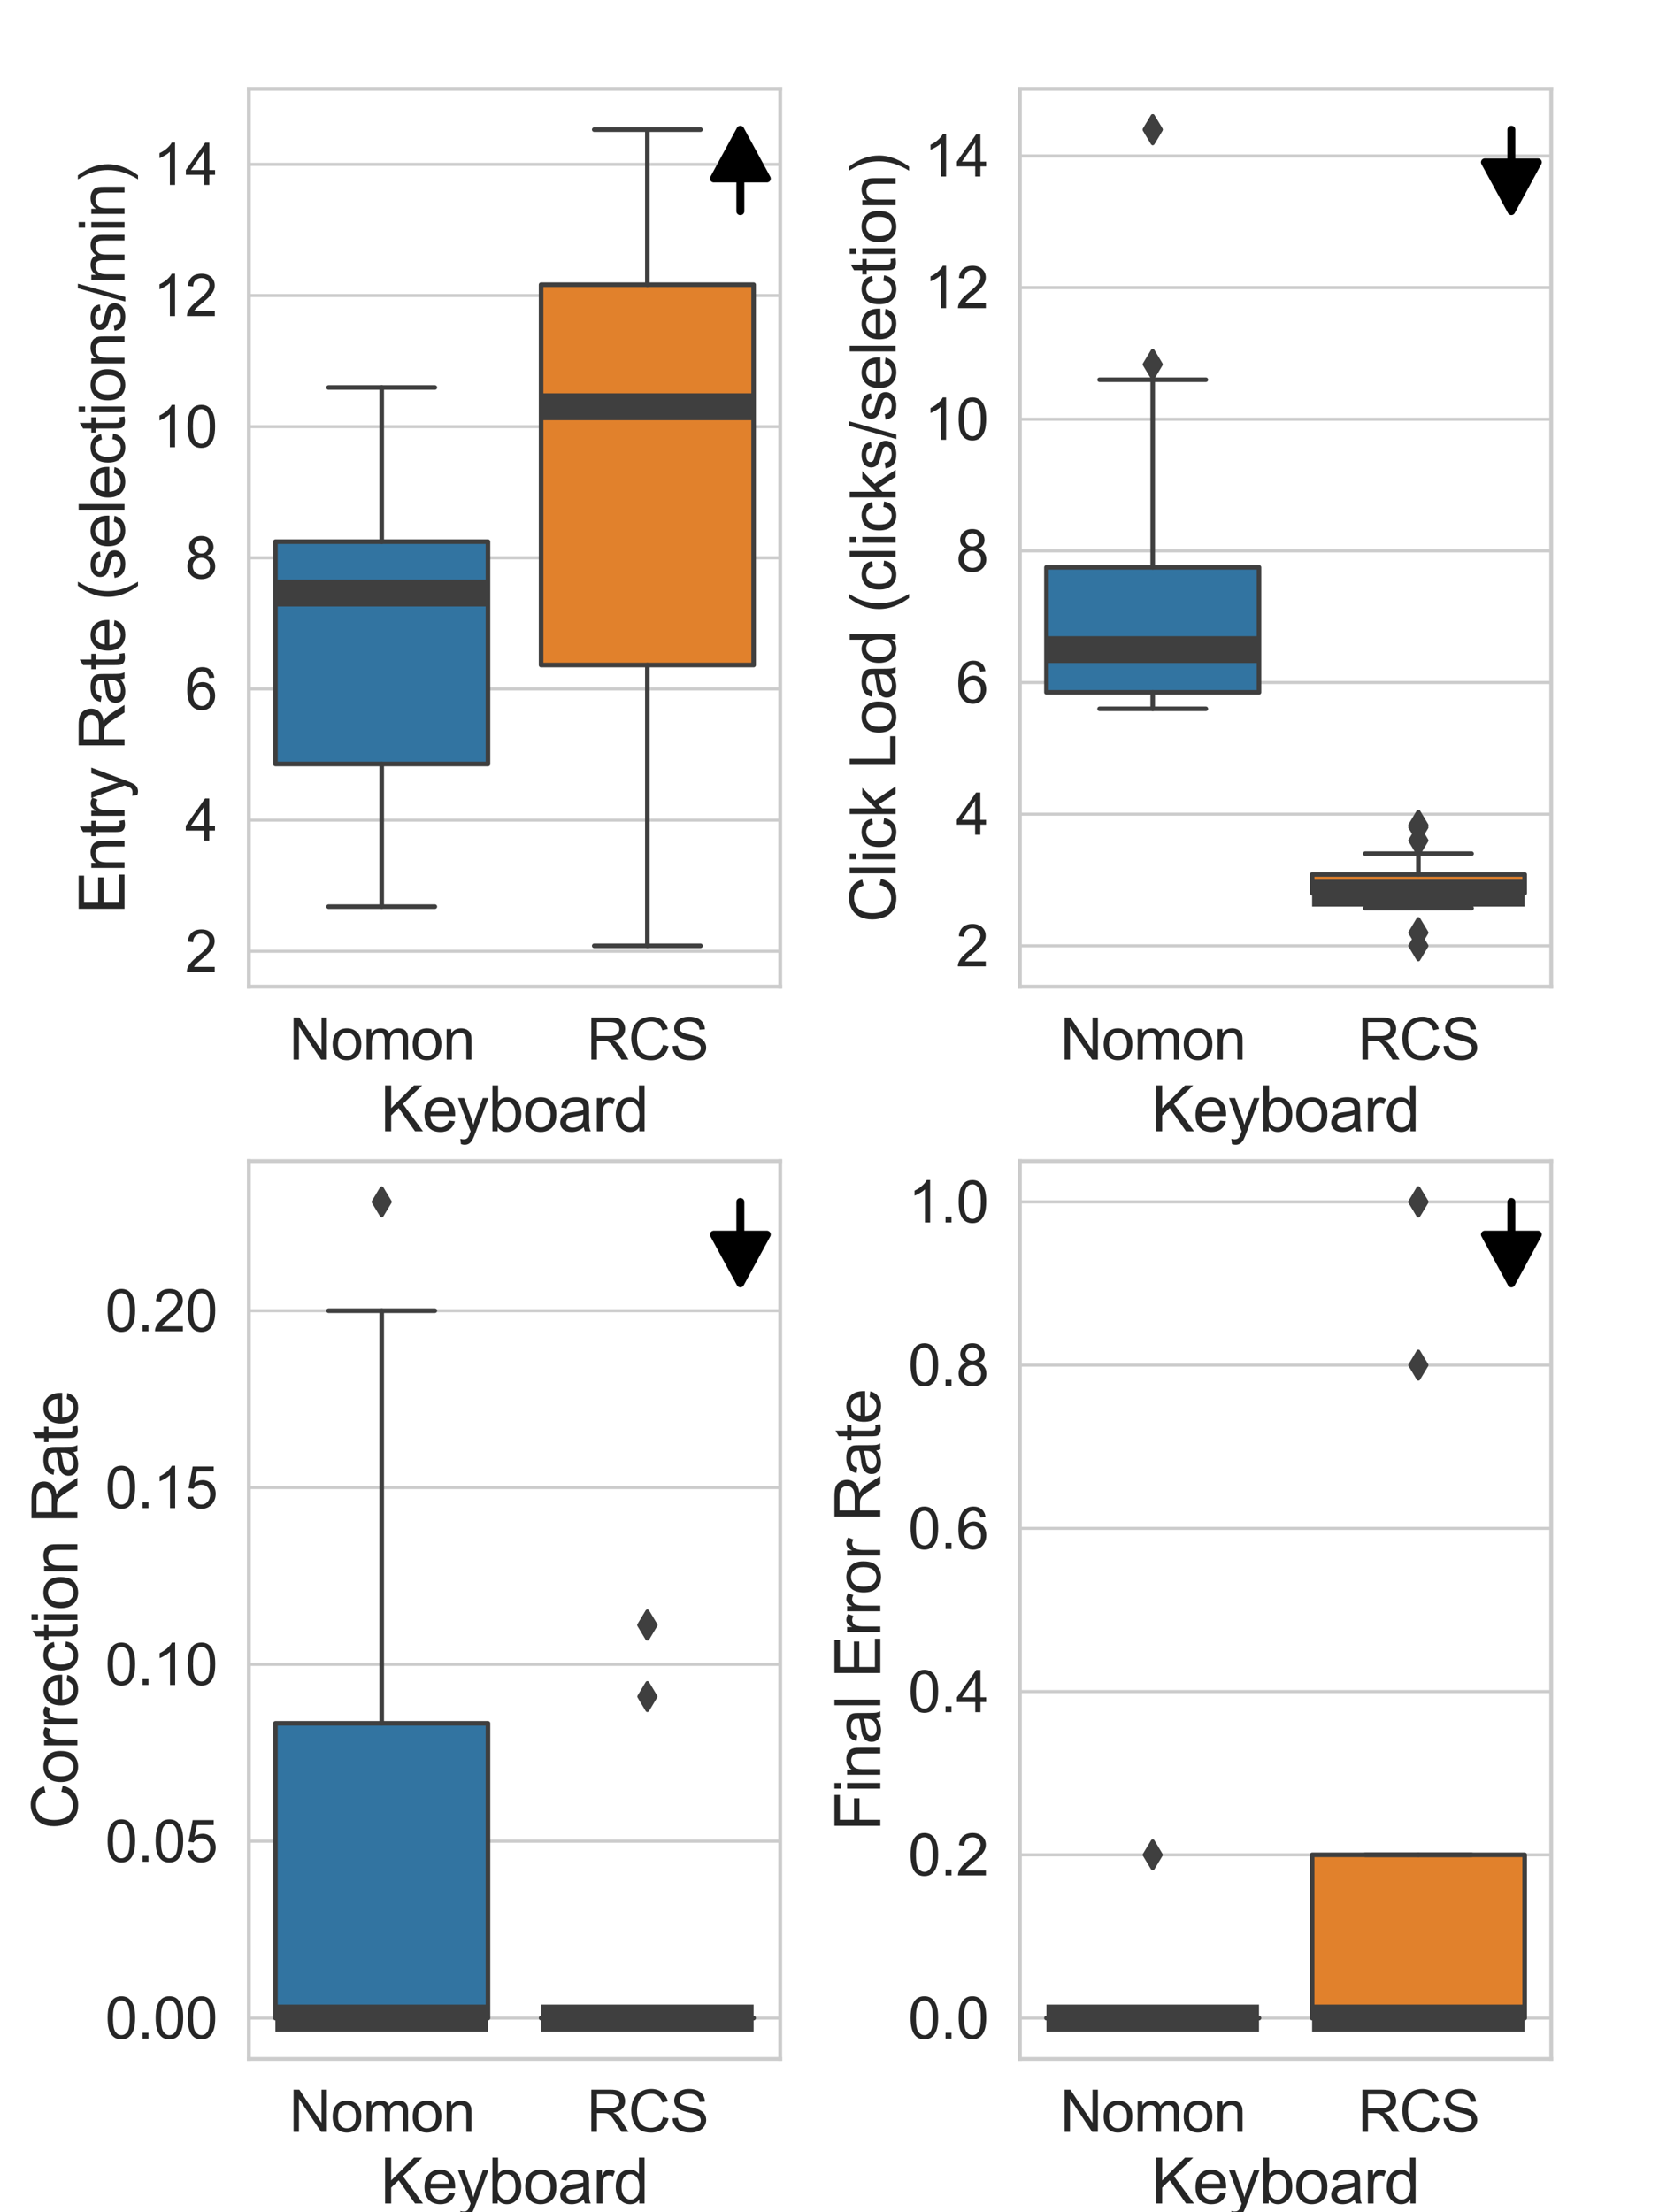 <?xml version="1.0" encoding="utf-8" standalone="no"?>
<!DOCTYPE svg PUBLIC "-//W3C//DTD SVG 1.1//EN"
  "http://www.w3.org/Graphics/SVG/1.1/DTD/svg11.dtd">
<svg xmlns:xlink="http://www.w3.org/1999/xlink" width="432pt" height="576pt" viewBox="0 0 432 576" xmlns="http://www.w3.org/2000/svg" version="1.1">
 <defs>
  <style type="text/css">*{stroke-linejoin: round; stroke-linecap: butt}</style>
 </defs>
 <g id="figure_1">
  <g id="patch_1">
   <path d="M 0 576 
L 432 576 
L 432 0 
L 0 0 
z
" style="fill: #ffffff"/>
  </g>
  <g id="axes_1">
   <g id="patch_2">
    <path d="M 64.8 256.887 
L 203.162 256.887 
L 203.162 23.126 
L 64.8 23.126 
z
" style="fill: #ffffff"/>
   </g>
   <g id="matplotlib.axis_1">
    <g id="xtick_1">
     <g id="text_1">
      <!-- Nomon -->
      <g style="fill: #262626" transform="translate(75.279 275.895)scale(0.15 -0.15)">
       <defs>
        <path id="ArialMT-4e" d="M 488 0 
L 488 4581 
L 1109 4581 
L 3516 984 
L 3516 4581 
L 4097 4581 
L 4097 0 
L 3475 0 
L 1069 3600 
L 1069 0 
L 488 0 
z
" transform="scale(0.016)"/>
        <path id="ArialMT-6f" d="M 213 1659 
Q 213 2581 725 3025 
Q 1153 3394 1769 3394 
Q 2453 3394 2887 2945 
Q 3322 2497 3322 1706 
Q 3322 1066 3130 698 
Q 2938 331 2570 128 
Q 2203 -75 1769 -75 
Q 1072 -75 642 372 
Q 213 819 213 1659 
z
M 791 1659 
Q 791 1022 1069 705 
Q 1347 388 1769 388 
Q 2188 388 2466 706 
Q 2744 1025 2744 1678 
Q 2744 2294 2464 2611 
Q 2184 2928 1769 2928 
Q 1347 2928 1069 2612 
Q 791 2297 791 1659 
z
" transform="scale(0.016)"/>
        <path id="ArialMT-6d" d="M 422 0 
L 422 3319 
L 925 3319 
L 925 2853 
Q 1081 3097 1340 3245 
Q 1600 3394 1931 3394 
Q 2300 3394 2536 3241 
Q 2772 3088 2869 2813 
Q 3263 3394 3894 3394 
Q 4388 3394 4653 3120 
Q 4919 2847 4919 2278 
L 4919 0 
L 4359 0 
L 4359 2091 
Q 4359 2428 4304 2576 
Q 4250 2725 4106 2815 
Q 3963 2906 3769 2906 
Q 3419 2906 3187 2673 
Q 2956 2441 2956 1928 
L 2956 0 
L 2394 0 
L 2394 2156 
Q 2394 2531 2256 2718 
Q 2119 2906 1806 2906 
Q 1569 2906 1367 2781 
Q 1166 2656 1075 2415 
Q 984 2175 984 1722 
L 984 0 
L 422 0 
z
" transform="scale(0.016)"/>
        <path id="ArialMT-6e" d="M 422 0 
L 422 3319 
L 928 3319 
L 928 2847 
Q 1294 3394 1984 3394 
Q 2284 3394 2536 3286 
Q 2788 3178 2913 3003 
Q 3038 2828 3088 2588 
Q 3119 2431 3119 2041 
L 3119 0 
L 2556 0 
L 2556 2019 
Q 2556 2363 2490 2533 
Q 2425 2703 2258 2804 
Q 2091 2906 1866 2906 
Q 1506 2906 1245 2678 
Q 984 2450 984 1813 
L 984 0 
L 422 0 
z
" transform="scale(0.016)"/>
       </defs>
       <use xlink:href="#ArialMT-4e"/>
       <use xlink:href="#ArialMT-6f" x="72.217"/>
       <use xlink:href="#ArialMT-6d" x="127.832"/>
       <use xlink:href="#ArialMT-6f" x="211.133"/>
       <use xlink:href="#ArialMT-6e" x="266.748"/>
      </g>
     </g>
    </g>
    <g id="xtick_2">
     <g id="text_2">
      <!-- RCS -->
      <g style="fill: #262626" transform="translate(152.779 275.895)scale(0.15 -0.15)">
       <defs>
        <path id="ArialMT-52" d="M 503 0 
L 503 4581 
L 2534 4581 
Q 3147 4581 3465 4457 
Q 3784 4334 3975 4021 
Q 4166 3709 4166 3331 
Q 4166 2844 3850 2509 
Q 3534 2175 2875 2084 
Q 3116 1969 3241 1856 
Q 3506 1613 3744 1247 
L 4541 0 
L 3778 0 
L 3172 953 
Q 2906 1366 2734 1584 
Q 2563 1803 2427 1890 
Q 2291 1978 2150 2013 
Q 2047 2034 1813 2034 
L 1109 2034 
L 1109 0 
L 503 0 
z
M 1109 2559 
L 2413 2559 
Q 2828 2559 3062 2645 
Q 3297 2731 3419 2920 
Q 3541 3109 3541 3331 
Q 3541 3656 3305 3865 
Q 3069 4075 2559 4075 
L 1109 4075 
L 1109 2559 
z
" transform="scale(0.016)"/>
        <path id="ArialMT-43" d="M 3763 1606 
L 4369 1453 
Q 4178 706 3683 314 
Q 3188 -78 2472 -78 
Q 1731 -78 1267 223 
Q 803 525 561 1097 
Q 319 1669 319 2325 
Q 319 3041 592 3573 
Q 866 4106 1370 4382 
Q 1875 4659 2481 4659 
Q 3169 4659 3637 4309 
Q 4106 3959 4291 3325 
L 3694 3184 
Q 3534 3684 3231 3912 
Q 2928 4141 2469 4141 
Q 1941 4141 1586 3887 
Q 1231 3634 1087 3207 
Q 944 2781 944 2328 
Q 944 1744 1114 1308 
Q 1284 872 1643 656 
Q 2003 441 2422 441 
Q 2931 441 3284 734 
Q 3638 1028 3763 1606 
z
" transform="scale(0.016)"/>
        <path id="ArialMT-53" d="M 288 1472 
L 859 1522 
Q 900 1178 1048 958 
Q 1197 738 1509 602 
Q 1822 466 2213 466 
Q 2559 466 2825 569 
Q 3091 672 3220 851 
Q 3350 1031 3350 1244 
Q 3350 1459 3225 1620 
Q 3100 1781 2813 1891 
Q 2628 1963 1997 2114 
Q 1366 2266 1113 2400 
Q 784 2572 623 2826 
Q 463 3081 463 3397 
Q 463 3744 659 4045 
Q 856 4347 1234 4503 
Q 1613 4659 2075 4659 
Q 2584 4659 2973 4495 
Q 3363 4331 3572 4012 
Q 3781 3694 3797 3291 
L 3216 3247 
Q 3169 3681 2898 3903 
Q 2628 4125 2100 4125 
Q 1550 4125 1298 3923 
Q 1047 3722 1047 3438 
Q 1047 3191 1225 3031 
Q 1400 2872 2139 2705 
Q 2878 2538 3153 2413 
Q 3553 2228 3743 1945 
Q 3934 1663 3934 1294 
Q 3934 928 3725 604 
Q 3516 281 3123 101 
Q 2731 -78 2241 -78 
Q 1619 -78 1198 103 
Q 778 284 539 648 
Q 300 1013 288 1472 
z
" transform="scale(0.016)"/>
       </defs>
       <use xlink:href="#ArialMT-52"/>
       <use xlink:href="#ArialMT-43" x="72.217"/>
       <use xlink:href="#ArialMT-53" x="144.434"/>
      </g>
     </g>
    </g>
    <g id="text_3">
     <!-- Keyboard -->
     <g style="fill: #262626" transform="translate(99.053 294.55)scale(0.163 -0.163)">
      <defs>
       <path id="ArialMT-4b" d="M 469 0 
L 469 4581 
L 1075 4581 
L 1075 2309 
L 3350 4581 
L 4172 4581 
L 2250 2725 
L 4256 0 
L 3456 0 
L 1825 2319 
L 1075 1588 
L 1075 0 
L 469 0 
z
" transform="scale(0.016)"/>
       <path id="ArialMT-65" d="M 2694 1069 
L 3275 997 
Q 3138 488 2766 206 
Q 2394 -75 1816 -75 
Q 1088 -75 661 373 
Q 234 822 234 1631 
Q 234 2469 665 2931 
Q 1097 3394 1784 3394 
Q 2450 3394 2872 2941 
Q 3294 2488 3294 1666 
Q 3294 1616 3291 1516 
L 816 1516 
Q 847 969 1125 678 
Q 1403 388 1819 388 
Q 2128 388 2347 550 
Q 2566 713 2694 1069 
z
M 847 1978 
L 2700 1978 
Q 2663 2397 2488 2606 
Q 2219 2931 1791 2931 
Q 1403 2931 1139 2672 
Q 875 2413 847 1978 
z
" transform="scale(0.016)"/>
       <path id="ArialMT-79" d="M 397 -1278 
L 334 -750 
Q 519 -800 656 -800 
Q 844 -800 956 -737 
Q 1069 -675 1141 -563 
Q 1194 -478 1313 -144 
Q 1328 -97 1363 -6 
L 103 3319 
L 709 3319 
L 1400 1397 
Q 1534 1031 1641 628 
Q 1738 1016 1872 1384 
L 2581 3319 
L 3144 3319 
L 1881 -56 
Q 1678 -603 1566 -809 
Q 1416 -1088 1222 -1217 
Q 1028 -1347 759 -1347 
Q 597 -1347 397 -1278 
z
" transform="scale(0.016)"/>
       <path id="ArialMT-62" d="M 941 0 
L 419 0 
L 419 4581 
L 981 4581 
L 981 2947 
Q 1338 3394 1891 3394 
Q 2197 3394 2470 3270 
Q 2744 3147 2920 2923 
Q 3097 2700 3197 2384 
Q 3297 2069 3297 1709 
Q 3297 856 2875 390 
Q 2453 -75 1863 -75 
Q 1275 -75 941 416 
L 941 0 
z
M 934 1684 
Q 934 1088 1097 822 
Q 1363 388 1816 388 
Q 2184 388 2453 708 
Q 2722 1028 2722 1663 
Q 2722 2313 2464 2622 
Q 2206 2931 1841 2931 
Q 1472 2931 1203 2611 
Q 934 2291 934 1684 
z
" transform="scale(0.016)"/>
       <path id="ArialMT-61" d="M 2588 409 
Q 2275 144 1986 34 
Q 1697 -75 1366 -75 
Q 819 -75 525 192 
Q 231 459 231 875 
Q 231 1119 342 1320 
Q 453 1522 633 1644 
Q 813 1766 1038 1828 
Q 1203 1872 1538 1913 
Q 2219 1994 2541 2106 
Q 2544 2222 2544 2253 
Q 2544 2597 2384 2738 
Q 2169 2928 1744 2928 
Q 1347 2928 1158 2789 
Q 969 2650 878 2297 
L 328 2372 
Q 403 2725 575 2942 
Q 747 3159 1072 3276 
Q 1397 3394 1825 3394 
Q 2250 3394 2515 3294 
Q 2781 3194 2906 3042 
Q 3031 2891 3081 2659 
Q 3109 2516 3109 2141 
L 3109 1391 
Q 3109 606 3145 398 
Q 3181 191 3288 0 
L 2700 0 
Q 2613 175 2588 409 
z
M 2541 1666 
Q 2234 1541 1622 1453 
Q 1275 1403 1131 1340 
Q 988 1278 909 1158 
Q 831 1038 831 891 
Q 831 666 1001 516 
Q 1172 366 1500 366 
Q 1825 366 2078 508 
Q 2331 650 2450 897 
Q 2541 1088 2541 1459 
L 2541 1666 
z
" transform="scale(0.016)"/>
       <path id="ArialMT-72" d="M 416 0 
L 416 3319 
L 922 3319 
L 922 2816 
Q 1116 3169 1280 3281 
Q 1444 3394 1641 3394 
Q 1925 3394 2219 3213 
L 2025 2691 
Q 1819 2813 1613 2813 
Q 1428 2813 1281 2702 
Q 1134 2591 1072 2394 
Q 978 2094 978 1738 
L 978 0 
L 416 0 
z
" transform="scale(0.016)"/>
       <path id="ArialMT-64" d="M 2575 0 
L 2575 419 
Q 2259 -75 1647 -75 
Q 1250 -75 917 144 
Q 584 363 401 755 
Q 219 1147 219 1656 
Q 219 2153 384 2558 
Q 550 2963 881 3178 
Q 1213 3394 1622 3394 
Q 1922 3394 2156 3267 
Q 2391 3141 2538 2938 
L 2538 4581 
L 3097 4581 
L 3097 0 
L 2575 0 
z
M 797 1656 
Q 797 1019 1065 703 
Q 1334 388 1700 388 
Q 2069 388 2326 689 
Q 2584 991 2584 1609 
Q 2584 2291 2321 2609 
Q 2059 2928 1675 2928 
Q 1300 2928 1048 2622 
Q 797 2316 797 1656 
z
" transform="scale(0.016)"/>
      </defs>
      <use xlink:href="#ArialMT-4b"/>
      <use xlink:href="#ArialMT-65" x="66.699"/>
      <use xlink:href="#ArialMT-79" x="122.314"/>
      <use xlink:href="#ArialMT-62" x="172.314"/>
      <use xlink:href="#ArialMT-6f" x="227.93"/>
      <use xlink:href="#ArialMT-61" x="283.545"/>
      <use xlink:href="#ArialMT-72" x="339.16"/>
      <use xlink:href="#ArialMT-64" x="372.461"/>
     </g>
    </g>
   </g>
   <g id="matplotlib.axis_2">
    <g id="ytick_1">
     <g id="line2d_1">
      <path d="M 64.8 247.686 
L 203.162 247.686 
" clip-path="url(#p9d309190f8)" style="fill: none; stroke: #cccccc; stroke-width: 0.8; stroke-linecap: round"/>
     </g>
     <g id="text_4">
      <!-- 2 -->
      <g style="fill: #262626" transform="translate(48.181 253.04)scale(0.15 -0.15)">
       <defs>
        <path id="ArialMT-32" d="M 3222 541 
L 3222 0 
L 194 0 
Q 188 203 259 391 
Q 375 700 629 1000 
Q 884 1300 1366 1694 
Q 2113 2306 2375 2664 
Q 2638 3022 2638 3341 
Q 2638 3675 2398 3904 
Q 2159 4134 1775 4134 
Q 1369 4134 1125 3890 
Q 881 3647 878 3216 
L 300 3275 
Q 359 3922 746 4261 
Q 1134 4600 1788 4600 
Q 2447 4600 2831 4234 
Q 3216 3869 3216 3328 
Q 3216 3053 3103 2787 
Q 2991 2522 2730 2228 
Q 2469 1934 1863 1422 
Q 1356 997 1212 845 
Q 1069 694 975 541 
L 3222 541 
z
" transform="scale(0.016)"/>
       </defs>
       <use xlink:href="#ArialMT-32"/>
      </g>
     </g>
    </g>
    <g id="ytick_2">
     <g id="line2d_2">
      <path d="M 64.8 213.538 
L 203.162 213.538 
" clip-path="url(#p9d309190f8)" style="fill: none; stroke: #cccccc; stroke-width: 0.8; stroke-linecap: round"/>
     </g>
     <g id="text_5">
      <!-- 4 -->
      <g style="fill: #262626" transform="translate(48.181 218.892)scale(0.15 -0.15)">
       <defs>
        <path id="ArialMT-34" d="M 2069 0 
L 2069 1097 
L 81 1097 
L 81 1613 
L 2172 4581 
L 2631 4581 
L 2631 1613 
L 3250 1613 
L 3250 1097 
L 2631 1097 
L 2631 0 
L 2069 0 
z
M 2069 1613 
L 2069 3678 
L 634 1613 
L 2069 1613 
z
" transform="scale(0.016)"/>
       </defs>
       <use xlink:href="#ArialMT-34"/>
      </g>
     </g>
    </g>
    <g id="ytick_3">
     <g id="line2d_3">
      <path d="M 64.8 179.391 
L 203.162 179.391 
" clip-path="url(#p9d309190f8)" style="fill: none; stroke: #cccccc; stroke-width: 0.8; stroke-linecap: round"/>
     </g>
     <g id="text_6">
      <!-- 6 -->
      <g style="fill: #262626" transform="translate(48.181 184.745)scale(0.15 -0.15)">
       <defs>
        <path id="ArialMT-36" d="M 3184 3459 
L 2625 3416 
Q 2550 3747 2413 3897 
Q 2184 4138 1850 4138 
Q 1581 4138 1378 3988 
Q 1113 3794 959 3422 
Q 806 3050 800 2363 
Q 1003 2672 1297 2822 
Q 1591 2972 1913 2972 
Q 2475 2972 2870 2558 
Q 3266 2144 3266 1488 
Q 3266 1056 3080 686 
Q 2894 316 2569 119 
Q 2244 -78 1831 -78 
Q 1128 -78 684 439 
Q 241 956 241 2144 
Q 241 3472 731 4075 
Q 1159 4600 1884 4600 
Q 2425 4600 2770 4297 
Q 3116 3994 3184 3459 
z
M 888 1484 
Q 888 1194 1011 928 
Q 1134 663 1356 523 
Q 1578 384 1822 384 
Q 2178 384 2434 671 
Q 2691 959 2691 1453 
Q 2691 1928 2437 2201 
Q 2184 2475 1800 2475 
Q 1419 2475 1153 2201 
Q 888 1928 888 1484 
z
" transform="scale(0.016)"/>
       </defs>
       <use xlink:href="#ArialMT-36"/>
      </g>
     </g>
    </g>
    <g id="ytick_4">
     <g id="line2d_4">
      <path d="M 64.8 145.243 
L 203.162 145.243 
" clip-path="url(#p9d309190f8)" style="fill: none; stroke: #cccccc; stroke-width: 0.8; stroke-linecap: round"/>
     </g>
     <g id="text_7">
      <!-- 8 -->
      <g style="fill: #262626" transform="translate(48.181 150.597)scale(0.15 -0.15)">
       <defs>
        <path id="ArialMT-38" d="M 1131 2484 
Q 781 2613 612 2850 
Q 444 3088 444 3419 
Q 444 3919 803 4259 
Q 1163 4600 1759 4600 
Q 2359 4600 2725 4251 
Q 3091 3903 3091 3403 
Q 3091 3084 2923 2848 
Q 2756 2613 2416 2484 
Q 2838 2347 3058 2040 
Q 3278 1734 3278 1309 
Q 3278 722 2862 322 
Q 2447 -78 1769 -78 
Q 1091 -78 675 323 
Q 259 725 259 1325 
Q 259 1772 486 2073 
Q 713 2375 1131 2484 
z
M 1019 3438 
Q 1019 3113 1228 2906 
Q 1438 2700 1772 2700 
Q 2097 2700 2305 2904 
Q 2513 3109 2513 3406 
Q 2513 3716 2298 3927 
Q 2084 4138 1766 4138 
Q 1444 4138 1231 3931 
Q 1019 3725 1019 3438 
z
M 838 1322 
Q 838 1081 952 856 
Q 1066 631 1291 507 
Q 1516 384 1775 384 
Q 2178 384 2440 643 
Q 2703 903 2703 1303 
Q 2703 1709 2433 1975 
Q 2163 2241 1756 2241 
Q 1359 2241 1098 1978 
Q 838 1716 838 1322 
z
" transform="scale(0.016)"/>
       </defs>
       <use xlink:href="#ArialMT-38"/>
      </g>
     </g>
    </g>
    <g id="ytick_5">
     <g id="line2d_5">
      <path d="M 64.8 111.095 
L 203.162 111.095 
" clip-path="url(#p9d309190f8)" style="fill: none; stroke: #cccccc; stroke-width: 0.8; stroke-linecap: round"/>
     </g>
     <g id="text_8">
      <!-- 10 -->
      <g style="fill: #262626" transform="translate(39.862 116.449)scale(0.15 -0.15)">
       <defs>
        <path id="ArialMT-31" d="M 2384 0 
L 1822 0 
L 1822 3584 
Q 1619 3391 1289 3197 
Q 959 3003 697 2906 
L 697 3450 
Q 1169 3672 1522 3987 
Q 1875 4303 2022 4600 
L 2384 4600 
L 2384 0 
z
" transform="scale(0.016)"/>
        <path id="ArialMT-30" d="M 266 2259 
Q 266 3072 433 3567 
Q 600 4063 929 4331 
Q 1259 4600 1759 4600 
Q 2128 4600 2406 4451 
Q 2684 4303 2865 4023 
Q 3047 3744 3150 3342 
Q 3253 2941 3253 2259 
Q 3253 1453 3087 958 
Q 2922 463 2592 192 
Q 2263 -78 1759 -78 
Q 1097 -78 719 397 
Q 266 969 266 2259 
z
M 844 2259 
Q 844 1131 1108 757 
Q 1372 384 1759 384 
Q 2147 384 2411 759 
Q 2675 1134 2675 2259 
Q 2675 3391 2411 3762 
Q 2147 4134 1753 4134 
Q 1366 4134 1134 3806 
Q 844 3388 844 2259 
z
" transform="scale(0.016)"/>
       </defs>
       <use xlink:href="#ArialMT-31"/>
       <use xlink:href="#ArialMT-30" x="55.615"/>
      </g>
     </g>
    </g>
    <g id="ytick_6">
     <g id="line2d_6">
      <path d="M 64.8 76.947 
L 203.162 76.947 
" clip-path="url(#p9d309190f8)" style="fill: none; stroke: #cccccc; stroke-width: 0.8; stroke-linecap: round"/>
     </g>
     <g id="text_9">
      <!-- 12 -->
      <g style="fill: #262626" transform="translate(39.862 82.301)scale(0.15 -0.15)">
       <use xlink:href="#ArialMT-31"/>
       <use xlink:href="#ArialMT-32" x="55.615"/>
      </g>
     </g>
    </g>
    <g id="ytick_7">
     <g id="line2d_7">
      <path d="M 64.8 42.8 
L 203.162 42.8 
" clip-path="url(#p9d309190f8)" style="fill: none; stroke: #cccccc; stroke-width: 0.8; stroke-linecap: round"/>
     </g>
     <g id="text_10">
      <!-- 14 -->
      <g style="fill: #262626" transform="translate(39.862 48.154)scale(0.15 -0.15)">
       <use xlink:href="#ArialMT-31"/>
       <use xlink:href="#ArialMT-34" x="55.615"/>
      </g>
     </g>
    </g>
    <g id="text_11">
     <!-- Entry Rate (selections/min) -->
     <g style="fill: #262626" transform="translate(32.427 237.953)rotate(-90)scale(0.163 -0.163)">
      <defs>
       <path id="ArialMT-45" d="M 506 0 
L 506 4581 
L 3819 4581 
L 3819 4041 
L 1113 4041 
L 1113 2638 
L 3647 2638 
L 3647 2100 
L 1113 2100 
L 1113 541 
L 3925 541 
L 3925 0 
L 506 0 
z
" transform="scale(0.016)"/>
       <path id="ArialMT-74" d="M 1650 503 
L 1731 6 
Q 1494 -44 1306 -44 
Q 1000 -44 831 53 
Q 663 150 594 308 
Q 525 466 525 972 
L 525 2881 
L 113 2881 
L 113 3319 
L 525 3319 
L 525 4141 
L 1084 4478 
L 1084 3319 
L 1650 3319 
L 1650 2881 
L 1084 2881 
L 1084 941 
Q 1084 700 1114 631 
Q 1144 563 1211 522 
Q 1278 481 1403 481 
Q 1497 481 1650 503 
z
" transform="scale(0.016)"/>
       <path id="ArialMT-20" transform="scale(0.016)"/>
       <path id="ArialMT-28" d="M 1497 -1347 
Q 1031 -759 709 28 
Q 388 816 388 1659 
Q 388 2403 628 3084 
Q 909 3875 1497 4659 
L 1900 4659 
Q 1522 4009 1400 3731 
Q 1209 3300 1100 2831 
Q 966 2247 966 1656 
Q 966 153 1900 -1347 
L 1497 -1347 
z
" transform="scale(0.016)"/>
       <path id="ArialMT-73" d="M 197 991 
L 753 1078 
Q 800 744 1014 566 
Q 1228 388 1613 388 
Q 2000 388 2187 545 
Q 2375 703 2375 916 
Q 2375 1106 2209 1216 
Q 2094 1291 1634 1406 
Q 1016 1563 777 1677 
Q 538 1791 414 1992 
Q 291 2194 291 2438 
Q 291 2659 392 2848 
Q 494 3038 669 3163 
Q 800 3259 1026 3326 
Q 1253 3394 1513 3394 
Q 1903 3394 2198 3281 
Q 2494 3169 2634 2976 
Q 2775 2784 2828 2463 
L 2278 2388 
Q 2241 2644 2061 2787 
Q 1881 2931 1553 2931 
Q 1166 2931 1000 2803 
Q 834 2675 834 2503 
Q 834 2394 903 2306 
Q 972 2216 1119 2156 
Q 1203 2125 1616 2013 
Q 2213 1853 2448 1751 
Q 2684 1650 2818 1456 
Q 2953 1263 2953 975 
Q 2953 694 2789 445 
Q 2625 197 2315 61 
Q 2006 -75 1616 -75 
Q 969 -75 630 194 
Q 291 463 197 991 
z
" transform="scale(0.016)"/>
       <path id="ArialMT-6c" d="M 409 0 
L 409 4581 
L 972 4581 
L 972 0 
L 409 0 
z
" transform="scale(0.016)"/>
       <path id="ArialMT-63" d="M 2588 1216 
L 3141 1144 
Q 3050 572 2676 248 
Q 2303 -75 1759 -75 
Q 1078 -75 664 370 
Q 250 816 250 1647 
Q 250 2184 428 2587 
Q 606 2991 970 3192 
Q 1334 3394 1763 3394 
Q 2303 3394 2647 3120 
Q 2991 2847 3088 2344 
L 2541 2259 
Q 2463 2594 2264 2762 
Q 2066 2931 1784 2931 
Q 1359 2931 1093 2626 
Q 828 2322 828 1663 
Q 828 994 1084 691 
Q 1341 388 1753 388 
Q 2084 388 2306 591 
Q 2528 794 2588 1216 
z
" transform="scale(0.016)"/>
       <path id="ArialMT-69" d="M 425 3934 
L 425 4581 
L 988 4581 
L 988 3934 
L 425 3934 
z
M 425 0 
L 425 3319 
L 988 3319 
L 988 0 
L 425 0 
z
" transform="scale(0.016)"/>
       <path id="ArialMT-2f" d="M 0 -78 
L 1328 4659 
L 1778 4659 
L 453 -78 
L 0 -78 
z
" transform="scale(0.016)"/>
       <path id="ArialMT-29" d="M 791 -1347 
L 388 -1347 
Q 1322 153 1322 1656 
Q 1322 2244 1188 2822 
Q 1081 3291 891 3722 
Q 769 4003 388 4659 
L 791 4659 
Q 1378 3875 1659 3084 
Q 1900 2403 1900 1659 
Q 1900 816 1576 28 
Q 1253 -759 791 -1347 
z
" transform="scale(0.016)"/>
      </defs>
      <use xlink:href="#ArialMT-45"/>
      <use xlink:href="#ArialMT-6e" x="66.699"/>
      <use xlink:href="#ArialMT-74" x="122.314"/>
      <use xlink:href="#ArialMT-72" x="150.098"/>
      <use xlink:href="#ArialMT-79" x="183.398"/>
      <use xlink:href="#ArialMT-20" x="233.398"/>
      <use xlink:href="#ArialMT-52" x="261.182"/>
      <use xlink:href="#ArialMT-61" x="333.398"/>
      <use xlink:href="#ArialMT-74" x="389.014"/>
      <use xlink:href="#ArialMT-65" x="416.797"/>
      <use xlink:href="#ArialMT-20" x="472.412"/>
      <use xlink:href="#ArialMT-28" x="500.195"/>
      <use xlink:href="#ArialMT-73" x="533.496"/>
      <use xlink:href="#ArialMT-65" x="583.496"/>
      <use xlink:href="#ArialMT-6c" x="639.111"/>
      <use xlink:href="#ArialMT-65" x="661.328"/>
      <use xlink:href="#ArialMT-63" x="716.943"/>
      <use xlink:href="#ArialMT-74" x="766.943"/>
      <use xlink:href="#ArialMT-69" x="794.727"/>
      <use xlink:href="#ArialMT-6f" x="816.943"/>
      <use xlink:href="#ArialMT-6e" x="872.559"/>
      <use xlink:href="#ArialMT-73" x="928.174"/>
      <use xlink:href="#ArialMT-2f" x="978.174"/>
      <use xlink:href="#ArialMT-6d" x="1005.957"/>
      <use xlink:href="#ArialMT-69" x="1089.258"/>
      <use xlink:href="#ArialMT-6e" x="1111.475"/>
      <use xlink:href="#ArialMT-29" x="1167.09"/>
     </g>
    </g>
   </g>
   <g id="patch_3">
    <path d="M 71.718 198.922 
L 127.063 198.922 
L 127.063 141.04 
L 71.718 141.04 
L 71.718 198.922 
z
" clip-path="url(#p9d309190f8)" style="fill: #3274a1; stroke: #3f3f3f; stroke-width: 1.2; stroke-linejoin: miter"/>
   </g>
   <g id="patch_4">
    <path d="M 140.899 173.162 
L 196.244 173.162 
L 196.244 74.131 
L 140.899 74.131 
L 140.899 173.162 
z
" clip-path="url(#p9d309190f8)" style="fill: #e1812c; stroke: #3f3f3f; stroke-width: 1.2; stroke-linejoin: miter"/>
   </g>
   <g id="patch_5">
    <path d="M 192.785 33.751 
L 199.703 46.502 
L 192.82 46.502 
L 192.82 55.002 
L 192.751 55.002 
L 192.751 46.502 
L 185.867 46.502 
z
" clip-path="url(#p9d309190f8)" style="stroke: #000000; stroke-width: 2; stroke-linejoin: miter"/>
   </g>
   <g id="line2d_8">
    <path d="M 99.391 198.922 
L 99.391 236.066 
" clip-path="url(#p9d309190f8)" style="fill: none; stroke: #3f3f3f; stroke-width: 1.2; stroke-linecap: round"/>
   </g>
   <g id="line2d_9">
    <path d="M 99.391 141.04 
L 99.391 100.896 
" clip-path="url(#p9d309190f8)" style="fill: none; stroke: #3f3f3f; stroke-width: 1.2; stroke-linecap: round"/>
   </g>
   <g id="line2d_10">
    <path d="M 85.554 236.066 
L 113.227 236.066 
" clip-path="url(#p9d309190f8)" style="fill: none; stroke: #3f3f3f; stroke-width: 1.2; stroke-linecap: round"/>
   </g>
   <g id="line2d_11">
    <path d="M 85.554 100.896 
L 113.227 100.896 
" clip-path="url(#p9d309190f8)" style="fill: none; stroke: #3f3f3f; stroke-width: 1.2; stroke-linecap: round"/>
   </g>
   <g id="line2d_12"/>
   <g id="line2d_13">
    <path d="M 168.572 173.162 
L 168.572 246.262 
" clip-path="url(#p9d309190f8)" style="fill: none; stroke: #3f3f3f; stroke-width: 1.2; stroke-linecap: round"/>
   </g>
   <g id="line2d_14">
    <path d="M 168.572 74.131 
L 168.572 33.751 
" clip-path="url(#p9d309190f8)" style="fill: none; stroke: #3f3f3f; stroke-width: 1.2; stroke-linecap: round"/>
   </g>
   <g id="line2d_15">
    <path d="M 154.736 246.262 
L 182.408 246.262 
" clip-path="url(#p9d309190f8)" style="fill: none; stroke: #3f3f3f; stroke-width: 1.2; stroke-linecap: round"/>
   </g>
   <g id="line2d_16">
    <path d="M 154.736 33.751 
L 182.408 33.751 
" clip-path="url(#p9d309190f8)" style="fill: none; stroke: #3f3f3f; stroke-width: 1.2; stroke-linecap: round"/>
   </g>
   <g id="line2d_17"/>
   <g id="line2d_18">
    <path d="M 71.718 154.419 
L 127.063 154.419 
" clip-path="url(#p9d309190f8)" style="fill: none; stroke: #3f3f3f; stroke-width: 7"/>
   </g>
   <g id="line2d_19">
    <path d="M 140.899 105.904 
L 196.244 105.904 
" clip-path="url(#p9d309190f8)" style="fill: none; stroke: #3f3f3f; stroke-width: 7"/>
   </g>
   <g id="patch_6">
    <path d="M 64.8 256.887 
L 64.8 23.126 
" style="fill: none; stroke: #cccccc; stroke-linejoin: miter; stroke-linecap: square"/>
   </g>
   <g id="patch_7">
    <path d="M 203.162 256.887 
L 203.162 23.126 
" style="fill: none; stroke: #cccccc; stroke-linejoin: miter; stroke-linecap: square"/>
   </g>
   <g id="patch_8">
    <path d="M 64.8 256.887 
L 203.162 256.887 
" style="fill: none; stroke: #cccccc; stroke-linejoin: miter; stroke-linecap: square"/>
   </g>
   <g id="patch_9">
    <path d="M 64.8 23.126 
L 203.162 23.126 
" style="fill: none; stroke: #cccccc; stroke-linejoin: miter; stroke-linecap: square"/>
   </g>
  </g>
  <g id="axes_2">
   <g id="patch_10">
    <path d="M 265.574 256.887 
L 403.937 256.887 
L 403.937 23.126 
L 265.574 23.126 
z
" style="fill: #ffffff"/>
   </g>
   <g id="matplotlib.axis_3">
    <g id="xtick_3">
     <g id="text_12">
      <!-- Nomon -->
      <g style="fill: #262626" transform="translate(276.054 275.895)scale(0.15 -0.15)">
       <use xlink:href="#ArialMT-4e"/>
       <use xlink:href="#ArialMT-6f" x="72.217"/>
       <use xlink:href="#ArialMT-6d" x="127.832"/>
       <use xlink:href="#ArialMT-6f" x="211.133"/>
       <use xlink:href="#ArialMT-6e" x="266.748"/>
      </g>
     </g>
    </g>
    <g id="xtick_4">
     <g id="text_13">
      <!-- RCS -->
      <g style="fill: #262626" transform="translate(353.553 275.895)scale(0.15 -0.15)">
       <use xlink:href="#ArialMT-52"/>
       <use xlink:href="#ArialMT-43" x="72.217"/>
       <use xlink:href="#ArialMT-53" x="144.434"/>
      </g>
     </g>
    </g>
    <g id="text_14">
     <!-- Keyboard -->
     <g style="fill: #262626" transform="translate(299.827 294.55)scale(0.163 -0.163)">
      <use xlink:href="#ArialMT-4b"/>
      <use xlink:href="#ArialMT-65" x="66.699"/>
      <use xlink:href="#ArialMT-79" x="122.314"/>
      <use xlink:href="#ArialMT-62" x="172.314"/>
      <use xlink:href="#ArialMT-6f" x="227.93"/>
      <use xlink:href="#ArialMT-61" x="283.545"/>
      <use xlink:href="#ArialMT-72" x="339.16"/>
      <use xlink:href="#ArialMT-64" x="372.461"/>
     </g>
    </g>
   </g>
   <g id="matplotlib.axis_4">
    <g id="ytick_8">
     <g id="line2d_20">
      <path d="M 265.574 246.262 
L 403.937 246.262 
" clip-path="url(#pd587bbdf9d)" style="fill: none; stroke: #cccccc; stroke-width: 0.8; stroke-linecap: round"/>
     </g>
     <g id="text_15">
      <!-- 2 -->
      <g style="fill: #262626" transform="translate(248.955 251.616)scale(0.15 -0.15)">
       <use xlink:href="#ArialMT-32"/>
      </g>
     </g>
    </g>
    <g id="ytick_9">
     <g id="line2d_21">
      <path d="M 265.574 211.986 
L 403.937 211.986 
" clip-path="url(#pd587bbdf9d)" style="fill: none; stroke: #cccccc; stroke-width: 0.8; stroke-linecap: round"/>
     </g>
     <g id="text_16">
      <!-- 4 -->
      <g style="fill: #262626" transform="translate(248.955 217.34)scale(0.15 -0.15)">
       <use xlink:href="#ArialMT-34"/>
      </g>
     </g>
    </g>
    <g id="ytick_10">
     <g id="line2d_22">
      <path d="M 265.574 177.71 
L 403.937 177.71 
" clip-path="url(#pd587bbdf9d)" style="fill: none; stroke: #cccccc; stroke-width: 0.8; stroke-linecap: round"/>
     </g>
     <g id="text_17">
      <!-- 6 -->
      <g style="fill: #262626" transform="translate(248.955 183.064)scale(0.15 -0.15)">
       <use xlink:href="#ArialMT-36"/>
      </g>
     </g>
    </g>
    <g id="ytick_11">
     <g id="line2d_23">
      <path d="M 265.574 143.434 
L 403.937 143.434 
" clip-path="url(#pd587bbdf9d)" style="fill: none; stroke: #cccccc; stroke-width: 0.8; stroke-linecap: round"/>
     </g>
     <g id="text_18">
      <!-- 8 -->
      <g style="fill: #262626" transform="translate(248.955 148.788)scale(0.15 -0.15)">
       <use xlink:href="#ArialMT-38"/>
      </g>
     </g>
    </g>
    <g id="ytick_12">
     <g id="line2d_24">
      <path d="M 265.574 109.158 
L 403.937 109.158 
" clip-path="url(#pd587bbdf9d)" style="fill: none; stroke: #cccccc; stroke-width: 0.8; stroke-linecap: round"/>
     </g>
     <g id="text_19">
      <!-- 10 -->
      <g style="fill: #262626" transform="translate(240.636 114.512)scale(0.15 -0.15)">
       <use xlink:href="#ArialMT-31"/>
       <use xlink:href="#ArialMT-30" x="55.615"/>
      </g>
     </g>
    </g>
    <g id="ytick_13">
     <g id="line2d_25">
      <path d="M 265.574 74.882 
L 403.937 74.882 
" clip-path="url(#pd587bbdf9d)" style="fill: none; stroke: #cccccc; stroke-width: 0.8; stroke-linecap: round"/>
     </g>
     <g id="text_20">
      <!-- 12 -->
      <g style="fill: #262626" transform="translate(240.636 80.236)scale(0.15 -0.15)">
       <use xlink:href="#ArialMT-31"/>
       <use xlink:href="#ArialMT-32" x="55.615"/>
      </g>
     </g>
    </g>
    <g id="ytick_14">
     <g id="line2d_26">
      <path d="M 265.574 40.606 
L 403.937 40.606 
" clip-path="url(#pd587bbdf9d)" style="fill: none; stroke: #cccccc; stroke-width: 0.8; stroke-linecap: round"/>
     </g>
     <g id="text_21">
      <!-- 14 -->
      <g style="fill: #262626" transform="translate(240.636 45.96)scale(0.15 -0.15)">
       <use xlink:href="#ArialMT-31"/>
       <use xlink:href="#ArialMT-34" x="55.615"/>
      </g>
     </g>
    </g>
    <g id="text_22">
     <!-- Click Load (clicks/selection) -->
     <g style="fill: #262626" transform="translate(233.201 240.221)rotate(-90)scale(0.163 -0.163)">
      <defs>
       <path id="ArialMT-6b" d="M 425 0 
L 425 4581 
L 988 4581 
L 988 1969 
L 2319 3319 
L 3047 3319 
L 1778 2088 
L 3175 0 
L 2481 0 
L 1384 1697 
L 988 1316 
L 988 0 
L 425 0 
z
" transform="scale(0.016)"/>
       <path id="ArialMT-4c" d="M 469 0 
L 469 4581 
L 1075 4581 
L 1075 541 
L 3331 541 
L 3331 0 
L 469 0 
z
" transform="scale(0.016)"/>
      </defs>
      <use xlink:href="#ArialMT-43"/>
      <use xlink:href="#ArialMT-6c" x="72.217"/>
      <use xlink:href="#ArialMT-69" x="94.434"/>
      <use xlink:href="#ArialMT-63" x="116.65"/>
      <use xlink:href="#ArialMT-6b" x="166.65"/>
      <use xlink:href="#ArialMT-20" x="216.65"/>
      <use xlink:href="#ArialMT-4c" x="244.434"/>
      <use xlink:href="#ArialMT-6f" x="300.049"/>
      <use xlink:href="#ArialMT-61" x="355.664"/>
      <use xlink:href="#ArialMT-64" x="411.279"/>
      <use xlink:href="#ArialMT-20" x="466.895"/>
      <use xlink:href="#ArialMT-28" x="494.678"/>
      <use xlink:href="#ArialMT-63" x="527.979"/>
      <use xlink:href="#ArialMT-6c" x="577.979"/>
      <use xlink:href="#ArialMT-69" x="600.195"/>
      <use xlink:href="#ArialMT-63" x="622.412"/>
      <use xlink:href="#ArialMT-6b" x="672.412"/>
      <use xlink:href="#ArialMT-73" x="722.412"/>
      <use xlink:href="#ArialMT-2f" x="772.412"/>
      <use xlink:href="#ArialMT-73" x="800.195"/>
      <use xlink:href="#ArialMT-65" x="850.195"/>
      <use xlink:href="#ArialMT-6c" x="905.811"/>
      <use xlink:href="#ArialMT-65" x="928.027"/>
      <use xlink:href="#ArialMT-63" x="983.643"/>
      <use xlink:href="#ArialMT-74" x="1033.643"/>
      <use xlink:href="#ArialMT-69" x="1061.426"/>
      <use xlink:href="#ArialMT-6f" x="1083.643"/>
      <use xlink:href="#ArialMT-6e" x="1139.258"/>
      <use xlink:href="#ArialMT-29" x="1194.873"/>
     </g>
    </g>
   </g>
   <g id="patch_11">
    <path d="M 272.493 180.281 
L 327.838 180.281 
L 327.838 147.718 
L 272.493 147.718 
L 272.493 180.281 
z
" clip-path="url(#pd587bbdf9d)" style="fill: #3274a1; stroke: #3f3f3f; stroke-width: 1.2; stroke-linejoin: miter"/>
   </g>
   <g id="patch_12">
    <path d="M 341.674 232.551 
L 397.019 232.551 
L 397.019 227.696 
L 341.674 227.696 
L 341.674 232.551 
z
" clip-path="url(#pd587bbdf9d)" style="fill: #e1812c; stroke: #3f3f3f; stroke-width: 1.2; stroke-linejoin: miter"/>
   </g>
   <g id="patch_13">
    <path d="M 393.56 55.002 
L 386.642 42.252 
L 393.525 42.252 
L 393.525 33.751 
L 393.594 33.751 
L 393.594 42.252 
L 400.478 42.252 
z
" clip-path="url(#pd587bbdf9d)" style="stroke: #000000; stroke-width: 2; stroke-linejoin: miter"/>
   </g>
   <g id="line2d_27">
    <path d="M 300.165 180.281 
L 300.165 184.565 
" clip-path="url(#pd587bbdf9d)" style="fill: none; stroke: #3f3f3f; stroke-width: 1.2; stroke-linecap: round"/>
   </g>
   <g id="line2d_28">
    <path d="M 300.165 147.718 
L 300.165 98.875 
" clip-path="url(#pd587bbdf9d)" style="fill: none; stroke: #3f3f3f; stroke-width: 1.2; stroke-linecap: round"/>
   </g>
   <g id="line2d_29">
    <path d="M 286.329 184.565 
L 314.001 184.565 
" clip-path="url(#pd587bbdf9d)" style="fill: none; stroke: #3f3f3f; stroke-width: 1.2; stroke-linecap: round"/>
   </g>
   <g id="line2d_30">
    <path d="M 286.329 98.875 
L 314.001 98.875 
" clip-path="url(#pd587bbdf9d)" style="fill: none; stroke: #3f3f3f; stroke-width: 1.2; stroke-linecap: round"/>
   </g>
   <g id="line2d_31">
    <defs>
     <path id="m38322abb0f" d="M 0 3.536 
L 2.121 0 
L 0 -3.536 
L -2.121 0 
z
" style="stroke: #3f3f3f; stroke-linejoin: miter"/>
    </defs>
    <g clip-path="url(#pd587bbdf9d)">
     <use xlink:href="#m38322abb0f" x="300.165" y="33.751" style="fill: #3f3f3f; stroke: #3f3f3f; stroke-linejoin: miter"/>
     <use xlink:href="#m38322abb0f" x="300.165" y="94.876" style="fill: #3f3f3f; stroke: #3f3f3f; stroke-linejoin: miter"/>
     <use xlink:href="#m38322abb0f" x="300.165" y="33.751" style="fill: #3f3f3f; stroke: #3f3f3f; stroke-linejoin: miter"/>
    </g>
   </g>
   <g id="line2d_32">
    <path d="M 369.346 232.551 
L 369.346 236.469 
" clip-path="url(#pd587bbdf9d)" style="fill: none; stroke: #3f3f3f; stroke-width: 1.2; stroke-linecap: round"/>
   </g>
   <g id="line2d_33">
    <path d="M 369.346 227.696 
L 369.346 222.269 
" clip-path="url(#pd587bbdf9d)" style="fill: none; stroke: #3f3f3f; stroke-width: 1.2; stroke-linecap: round"/>
   </g>
   <g id="line2d_34">
    <path d="M 355.51 236.469 
L 383.183 236.469 
" clip-path="url(#pd587bbdf9d)" style="fill: none; stroke: #3f3f3f; stroke-width: 1.2; stroke-linecap: round"/>
   </g>
   <g id="line2d_35">
    <path d="M 355.51 222.269 
L 383.183 222.269 
" clip-path="url(#pd587bbdf9d)" style="fill: none; stroke: #3f3f3f; stroke-width: 1.2; stroke-linecap: round"/>
   </g>
   <g id="line2d_36">
    <g clip-path="url(#pd587bbdf9d)">
     <use xlink:href="#m38322abb0f" x="369.346" y="242.834" style="fill: #3f3f3f; stroke: #3f3f3f; stroke-linejoin: miter"/>
     <use xlink:href="#m38322abb0f" x="369.346" y="246.262" style="fill: #3f3f3f; stroke: #3f3f3f; stroke-linejoin: miter"/>
     <use xlink:href="#m38322abb0f" x="369.346" y="218.841" style="fill: #3f3f3f; stroke: #3f3f3f; stroke-linejoin: miter"/>
     <use xlink:href="#m38322abb0f" x="369.346" y="214.842" style="fill: #3f3f3f; stroke: #3f3f3f; stroke-linejoin: miter"/>
     <use xlink:href="#m38322abb0f" x="369.346" y="215.413" style="fill: #3f3f3f; stroke: #3f3f3f; stroke-linejoin: miter"/>
    </g>
   </g>
   <g id="line2d_37">
    <path d="M 272.493 169.141 
L 327.838 169.141 
" clip-path="url(#pd587bbdf9d)" style="fill: none; stroke: #3f3f3f; stroke-width: 7"/>
   </g>
   <g id="line2d_38">
    <path d="M 341.674 232.551 
L 397.019 232.551 
" clip-path="url(#pd587bbdf9d)" style="fill: none; stroke: #3f3f3f; stroke-width: 7"/>
   </g>
   <g id="patch_14">
    <path d="M 265.574 256.887 
L 265.574 23.126 
" style="fill: none; stroke: #cccccc; stroke-linejoin: miter; stroke-linecap: square"/>
   </g>
   <g id="patch_15">
    <path d="M 403.937 256.887 
L 403.937 23.126 
" style="fill: none; stroke: #cccccc; stroke-linejoin: miter; stroke-linecap: square"/>
   </g>
   <g id="patch_16">
    <path d="M 265.574 256.887 
L 403.937 256.887 
" style="fill: none; stroke: #cccccc; stroke-linejoin: miter; stroke-linecap: square"/>
   </g>
   <g id="patch_17">
    <path d="M 265.574 23.126 
L 403.937 23.126 
" style="fill: none; stroke: #cccccc; stroke-linejoin: miter; stroke-linecap: square"/>
   </g>
  </g>
  <g id="axes_3">
   <g id="patch_18">
    <path d="M 64.8 536.074 
L 203.162 536.074 
L 203.162 302.313 
L 64.8 302.313 
z
" style="fill: #ffffff"/>
   </g>
   <g id="matplotlib.axis_5">
    <g id="xtick_5">
     <g id="text_23">
      <!-- Nomon -->
      <g style="fill: #262626" transform="translate(75.279 555.082)scale(0.15 -0.15)">
       <use xlink:href="#ArialMT-4e"/>
       <use xlink:href="#ArialMT-6f" x="72.217"/>
       <use xlink:href="#ArialMT-6d" x="127.832"/>
       <use xlink:href="#ArialMT-6f" x="211.133"/>
       <use xlink:href="#ArialMT-6e" x="266.748"/>
      </g>
     </g>
    </g>
    <g id="xtick_6">
     <g id="text_24">
      <!-- RCS -->
      <g style="fill: #262626" transform="translate(152.779 555.082)scale(0.15 -0.15)">
       <use xlink:href="#ArialMT-52"/>
       <use xlink:href="#ArialMT-43" x="72.217"/>
       <use xlink:href="#ArialMT-53" x="144.434"/>
      </g>
     </g>
    </g>
    <g id="text_25">
     <!-- Keyboard -->
     <g style="fill: #262626" transform="translate(99.053 573.737)scale(0.163 -0.163)">
      <use xlink:href="#ArialMT-4b"/>
      <use xlink:href="#ArialMT-65" x="66.699"/>
      <use xlink:href="#ArialMT-79" x="122.314"/>
      <use xlink:href="#ArialMT-62" x="172.314"/>
      <use xlink:href="#ArialMT-6f" x="227.93"/>
      <use xlink:href="#ArialMT-61" x="283.545"/>
      <use xlink:href="#ArialMT-72" x="339.16"/>
      <use xlink:href="#ArialMT-64" x="372.461"/>
     </g>
    </g>
   </g>
   <g id="matplotlib.axis_6">
    <g id="ytick_15">
     <g id="line2d_39">
      <path d="M 64.8 525.449 
L 203.162 525.449 
" clip-path="url(#p9958651bbe)" style="fill: none; stroke: #cccccc; stroke-width: 0.8; stroke-linecap: round"/>
     </g>
     <g id="text_26">
      <!-- 0.00 -->
      <g style="fill: #262626" transform="translate(27.386 530.803)scale(0.15 -0.15)">
       <defs>
        <path id="ArialMT-2e" d="M 581 0 
L 581 641 
L 1222 641 
L 1222 0 
L 581 0 
z
" transform="scale(0.016)"/>
       </defs>
       <use xlink:href="#ArialMT-30"/>
       <use xlink:href="#ArialMT-2e" x="55.615"/>
       <use xlink:href="#ArialMT-30" x="83.398"/>
       <use xlink:href="#ArialMT-30" x="139.014"/>
      </g>
     </g>
    </g>
    <g id="ytick_16">
     <g id="line2d_40">
      <path d="M 64.8 479.405 
L 203.162 479.405 
" clip-path="url(#p9958651bbe)" style="fill: none; stroke: #cccccc; stroke-width: 0.8; stroke-linecap: round"/>
     </g>
     <g id="text_27">
      <!-- 0.05 -->
      <g style="fill: #262626" transform="translate(27.386 484.759)scale(0.15 -0.15)">
       <defs>
        <path id="ArialMT-35" d="M 266 1200 
L 856 1250 
Q 922 819 1161 601 
Q 1400 384 1738 384 
Q 2144 384 2425 690 
Q 2706 997 2706 1503 
Q 2706 1984 2436 2262 
Q 2166 2541 1728 2541 
Q 1456 2541 1237 2417 
Q 1019 2294 894 2097 
L 366 2166 
L 809 4519 
L 3088 4519 
L 3088 3981 
L 1259 3981 
L 1013 2750 
Q 1425 3038 1878 3038 
Q 2478 3038 2890 2622 
Q 3303 2206 3303 1553 
Q 3303 931 2941 478 
Q 2500 -78 1738 -78 
Q 1113 -78 717 272 
Q 322 622 266 1200 
z
" transform="scale(0.016)"/>
       </defs>
       <use xlink:href="#ArialMT-30"/>
       <use xlink:href="#ArialMT-2e" x="55.615"/>
       <use xlink:href="#ArialMT-30" x="83.398"/>
       <use xlink:href="#ArialMT-35" x="139.014"/>
      </g>
     </g>
    </g>
    <g id="ytick_17">
     <g id="line2d_41">
      <path d="M 64.8 433.361 
L 203.162 433.361 
" clip-path="url(#p9958651bbe)" style="fill: none; stroke: #cccccc; stroke-width: 0.8; stroke-linecap: round"/>
     </g>
     <g id="text_28">
      <!-- 0.10 -->
      <g style="fill: #262626" transform="translate(27.386 438.715)scale(0.15 -0.15)">
       <use xlink:href="#ArialMT-30"/>
       <use xlink:href="#ArialMT-2e" x="55.615"/>
       <use xlink:href="#ArialMT-31" x="83.398"/>
       <use xlink:href="#ArialMT-30" x="139.014"/>
      </g>
     </g>
    </g>
    <g id="ytick_18">
     <g id="line2d_42">
      <path d="M 64.8 387.317 
L 203.162 387.317 
" clip-path="url(#p9958651bbe)" style="fill: none; stroke: #cccccc; stroke-width: 0.8; stroke-linecap: round"/>
     </g>
     <g id="text_29">
      <!-- 0.15 -->
      <g style="fill: #262626" transform="translate(27.386 392.671)scale(0.15 -0.15)">
       <use xlink:href="#ArialMT-30"/>
       <use xlink:href="#ArialMT-2e" x="55.615"/>
       <use xlink:href="#ArialMT-31" x="83.398"/>
       <use xlink:href="#ArialMT-35" x="139.014"/>
      </g>
     </g>
    </g>
    <g id="ytick_19">
     <g id="line2d_43">
      <path d="M 64.8 341.273 
L 203.162 341.273 
" clip-path="url(#p9958651bbe)" style="fill: none; stroke: #cccccc; stroke-width: 0.8; stroke-linecap: round"/>
     </g>
     <g id="text_30">
      <!-- 0.20 -->
      <g style="fill: #262626" transform="translate(27.386 346.627)scale(0.15 -0.15)">
       <use xlink:href="#ArialMT-30"/>
       <use xlink:href="#ArialMT-2e" x="55.615"/>
       <use xlink:href="#ArialMT-32" x="83.398"/>
       <use xlink:href="#ArialMT-30" x="139.014"/>
      </g>
     </g>
    </g>
    <g id="text_31">
     <!-- Correction Rate -->
     <g style="fill: #262626" transform="translate(20.143 476.334)rotate(-90)scale(0.163 -0.163)">
      <use xlink:href="#ArialMT-43"/>
      <use xlink:href="#ArialMT-6f" x="72.217"/>
      <use xlink:href="#ArialMT-72" x="127.832"/>
      <use xlink:href="#ArialMT-72" x="161.133"/>
      <use xlink:href="#ArialMT-65" x="194.434"/>
      <use xlink:href="#ArialMT-63" x="250.049"/>
      <use xlink:href="#ArialMT-74" x="300.049"/>
      <use xlink:href="#ArialMT-69" x="327.832"/>
      <use xlink:href="#ArialMT-6f" x="350.049"/>
      <use xlink:href="#ArialMT-6e" x="405.664"/>
      <use xlink:href="#ArialMT-20" x="461.279"/>
      <use xlink:href="#ArialMT-52" x="489.062"/>
      <use xlink:href="#ArialMT-61" x="561.279"/>
      <use xlink:href="#ArialMT-74" x="616.895"/>
      <use xlink:href="#ArialMT-65" x="644.678"/>
     </g>
    </g>
   </g>
   <g id="patch_19">
    <path d="M 71.718 525.449 
L 127.063 525.449 
L 127.063 448.709 
L 71.718 448.709 
L 71.718 525.449 
z
" clip-path="url(#p9958651bbe)" style="fill: #3274a1; stroke: #3f3f3f; stroke-width: 1.2; stroke-linejoin: miter"/>
   </g>
   <g id="patch_20">
    <path d="M 140.899 525.449 
L 196.244 525.449 
L 196.244 525.449 
L 140.899 525.449 
L 140.899 525.449 
z
" clip-path="url(#p9958651bbe)" style="fill: #e1812c; stroke: #3f3f3f; stroke-width: 1.2; stroke-linejoin: miter"/>
   </g>
   <g id="patch_21">
    <path d="M 192.785 334.189 
L 185.867 321.439 
L 192.751 321.439 
L 192.751 312.938 
L 192.82 312.938 
L 192.82 321.439 
L 199.703 321.439 
z
" clip-path="url(#p9958651bbe)" style="stroke: #000000; stroke-width: 2; stroke-linejoin: miter"/>
   </g>
   <g id="line2d_44">
    <path d="M 99.391 525.449 
L 99.391 525.449 
" clip-path="url(#p9958651bbe)" style="fill: none; stroke: #3f3f3f; stroke-width: 1.2; stroke-linecap: round"/>
   </g>
   <g id="line2d_45">
    <path d="M 99.391 448.709 
L 99.391 341.273 
" clip-path="url(#p9958651bbe)" style="fill: none; stroke: #3f3f3f; stroke-width: 1.2; stroke-linecap: round"/>
   </g>
   <g id="line2d_46">
    <path d="M 85.554 525.449 
L 113.227 525.449 
" clip-path="url(#p9958651bbe)" style="fill: none; stroke: #3f3f3f; stroke-width: 1.2; stroke-linecap: round"/>
   </g>
   <g id="line2d_47">
    <path d="M 85.554 341.273 
L 113.227 341.273 
" clip-path="url(#p9958651bbe)" style="fill: none; stroke: #3f3f3f; stroke-width: 1.2; stroke-linecap: round"/>
   </g>
   <g id="line2d_48">
    <g clip-path="url(#p9958651bbe)">
     <use xlink:href="#m38322abb0f" x="99.391" y="312.938" style="fill: #3f3f3f; stroke: #3f3f3f; stroke-linejoin: miter"/>
    </g>
   </g>
   <g id="line2d_49">
    <path d="M 168.572 525.449 
L 168.572 525.449 
" clip-path="url(#p9958651bbe)" style="fill: none; stroke: #3f3f3f; stroke-width: 1.2; stroke-linecap: round"/>
   </g>
   <g id="line2d_50">
    <path d="M 168.572 525.449 
L 168.572 525.449 
" clip-path="url(#p9958651bbe)" style="fill: none; stroke: #3f3f3f; stroke-width: 1.2; stroke-linecap: round"/>
   </g>
   <g id="line2d_51">
    <path d="M 154.736 525.449 
L 182.408 525.449 
" clip-path="url(#p9958651bbe)" style="fill: none; stroke: #3f3f3f; stroke-width: 1.2; stroke-linecap: round"/>
   </g>
   <g id="line2d_52">
    <path d="M 154.736 525.449 
L 182.408 525.449 
" clip-path="url(#p9958651bbe)" style="fill: none; stroke: #3f3f3f; stroke-width: 1.2; stroke-linecap: round"/>
   </g>
   <g id="line2d_53">
    <g clip-path="url(#p9958651bbe)">
     <use xlink:href="#m38322abb0f" x="168.572" y="423.129" style="fill: #3f3f3f; stroke: #3f3f3f; stroke-linejoin: miter"/>
     <use xlink:href="#m38322abb0f" x="168.572" y="441.733" style="fill: #3f3f3f; stroke: #3f3f3f; stroke-linejoin: miter"/>
     <use xlink:href="#m38322abb0f" x="168.572" y="423.129" style="fill: #3f3f3f; stroke: #3f3f3f; stroke-linejoin: miter"/>
    </g>
   </g>
   <g id="line2d_54">
    <path d="M 71.718 525.449 
L 127.063 525.449 
" clip-path="url(#p9958651bbe)" style="fill: none; stroke: #3f3f3f; stroke-width: 7"/>
   </g>
   <g id="line2d_55">
    <path d="M 140.899 525.449 
L 196.244 525.449 
" clip-path="url(#p9958651bbe)" style="fill: none; stroke: #3f3f3f; stroke-width: 7"/>
   </g>
   <g id="patch_22">
    <path d="M 64.8 536.074 
L 64.8 302.313 
" style="fill: none; stroke: #cccccc; stroke-linejoin: miter; stroke-linecap: square"/>
   </g>
   <g id="patch_23">
    <path d="M 203.162 536.074 
L 203.162 302.313 
" style="fill: none; stroke: #cccccc; stroke-linejoin: miter; stroke-linecap: square"/>
   </g>
   <g id="patch_24">
    <path d="M 64.8 536.074 
L 203.162 536.074 
" style="fill: none; stroke: #cccccc; stroke-linejoin: miter; stroke-linecap: square"/>
   </g>
   <g id="patch_25">
    <path d="M 64.8 302.313 
L 203.162 302.313 
" style="fill: none; stroke: #cccccc; stroke-linejoin: miter; stroke-linecap: square"/>
   </g>
  </g>
  <g id="axes_4">
   <g id="patch_26">
    <path d="M 265.574 536.074 
L 403.937 536.074 
L 403.937 302.313 
L 265.574 302.313 
z
" style="fill: #ffffff"/>
   </g>
   <g id="matplotlib.axis_7">
    <g id="xtick_7">
     <g id="text_32">
      <!-- Nomon -->
      <g style="fill: #262626" transform="translate(276.054 555.082)scale(0.15 -0.15)">
       <use xlink:href="#ArialMT-4e"/>
       <use xlink:href="#ArialMT-6f" x="72.217"/>
       <use xlink:href="#ArialMT-6d" x="127.832"/>
       <use xlink:href="#ArialMT-6f" x="211.133"/>
       <use xlink:href="#ArialMT-6e" x="266.748"/>
      </g>
     </g>
    </g>
    <g id="xtick_8">
     <g id="text_33">
      <!-- RCS -->
      <g style="fill: #262626" transform="translate(353.553 555.082)scale(0.15 -0.15)">
       <use xlink:href="#ArialMT-52"/>
       <use xlink:href="#ArialMT-43" x="72.217"/>
       <use xlink:href="#ArialMT-53" x="144.434"/>
      </g>
     </g>
    </g>
    <g id="text_34">
     <!-- Keyboard -->
     <g style="fill: #262626" transform="translate(299.827 573.737)scale(0.163 -0.163)">
      <use xlink:href="#ArialMT-4b"/>
      <use xlink:href="#ArialMT-65" x="66.699"/>
      <use xlink:href="#ArialMT-79" x="122.314"/>
      <use xlink:href="#ArialMT-62" x="172.314"/>
      <use xlink:href="#ArialMT-6f" x="227.93"/>
      <use xlink:href="#ArialMT-61" x="283.545"/>
      <use xlink:href="#ArialMT-72" x="339.16"/>
      <use xlink:href="#ArialMT-64" x="372.461"/>
     </g>
    </g>
   </g>
   <g id="matplotlib.axis_8">
    <g id="ytick_20">
     <g id="line2d_56">
      <path d="M 265.574 525.449 
L 403.937 525.449 
" clip-path="url(#p894407432d)" style="fill: none; stroke: #cccccc; stroke-width: 0.8; stroke-linecap: round"/>
     </g>
     <g id="text_35">
      <!-- 0.0 -->
      <g style="fill: #262626" transform="translate(236.48 530.803)scale(0.15 -0.15)">
       <use xlink:href="#ArialMT-30"/>
       <use xlink:href="#ArialMT-2e" x="55.615"/>
       <use xlink:href="#ArialMT-30" x="83.398"/>
      </g>
     </g>
    </g>
    <g id="ytick_21">
     <g id="line2d_57">
      <path d="M 265.574 482.947 
L 403.937 482.947 
" clip-path="url(#p894407432d)" style="fill: none; stroke: #cccccc; stroke-width: 0.8; stroke-linecap: round"/>
     </g>
     <g id="text_36">
      <!-- 0.2 -->
      <g style="fill: #262626" transform="translate(236.48 488.301)scale(0.15 -0.15)">
       <use xlink:href="#ArialMT-30"/>
       <use xlink:href="#ArialMT-2e" x="55.615"/>
       <use xlink:href="#ArialMT-32" x="83.398"/>
      </g>
     </g>
    </g>
    <g id="ytick_22">
     <g id="line2d_58">
      <path d="M 265.574 440.445 
L 403.937 440.445 
" clip-path="url(#p894407432d)" style="fill: none; stroke: #cccccc; stroke-width: 0.8; stroke-linecap: round"/>
     </g>
     <g id="text_37">
      <!-- 0.4 -->
      <g style="fill: #262626" transform="translate(236.48 445.799)scale(0.15 -0.15)">
       <use xlink:href="#ArialMT-30"/>
       <use xlink:href="#ArialMT-2e" x="55.615"/>
       <use xlink:href="#ArialMT-34" x="83.398"/>
      </g>
     </g>
    </g>
    <g id="ytick_23">
     <g id="line2d_59">
      <path d="M 265.574 397.943 
L 403.937 397.943 
" clip-path="url(#p894407432d)" style="fill: none; stroke: #cccccc; stroke-width: 0.8; stroke-linecap: round"/>
     </g>
     <g id="text_38">
      <!-- 0.6 -->
      <g style="fill: #262626" transform="translate(236.48 403.297)scale(0.15 -0.15)">
       <use xlink:href="#ArialMT-30"/>
       <use xlink:href="#ArialMT-2e" x="55.615"/>
       <use xlink:href="#ArialMT-36" x="83.398"/>
      </g>
     </g>
    </g>
    <g id="ytick_24">
     <g id="line2d_60">
      <path d="M 265.574 355.44 
L 403.937 355.44 
" clip-path="url(#p894407432d)" style="fill: none; stroke: #cccccc; stroke-width: 0.8; stroke-linecap: round"/>
     </g>
     <g id="text_39">
      <!-- 0.8 -->
      <g style="fill: #262626" transform="translate(236.48 360.794)scale(0.15 -0.15)">
       <use xlink:href="#ArialMT-30"/>
       <use xlink:href="#ArialMT-2e" x="55.615"/>
       <use xlink:href="#ArialMT-38" x="83.398"/>
      </g>
     </g>
    </g>
    <g id="ytick_25">
     <g id="line2d_61">
      <path d="M 265.574 312.938 
L 403.937 312.938 
" clip-path="url(#p894407432d)" style="fill: none; stroke: #cccccc; stroke-width: 0.8; stroke-linecap: round"/>
     </g>
     <g id="text_40">
      <!-- 1.0 -->
      <g style="fill: #262626" transform="translate(236.48 318.292)scale(0.15 -0.15)">
       <use xlink:href="#ArialMT-31"/>
       <use xlink:href="#ArialMT-2e" x="55.615"/>
       <use xlink:href="#ArialMT-30" x="83.398"/>
      </g>
     </g>
    </g>
    <g id="text_41">
     <!-- Final Error Rate -->
     <g style="fill: #262626" transform="translate(229.236 476.78)rotate(-90)scale(0.163 -0.163)">
      <defs>
       <path id="ArialMT-46" d="M 525 0 
L 525 4581 
L 3616 4581 
L 3616 4041 
L 1131 4041 
L 1131 2622 
L 3281 2622 
L 3281 2081 
L 1131 2081 
L 1131 0 
L 525 0 
z
" transform="scale(0.016)"/>
      </defs>
      <use xlink:href="#ArialMT-46"/>
      <use xlink:href="#ArialMT-69" x="61.084"/>
      <use xlink:href="#ArialMT-6e" x="83.301"/>
      <use xlink:href="#ArialMT-61" x="138.916"/>
      <use xlink:href="#ArialMT-6c" x="194.531"/>
      <use xlink:href="#ArialMT-20" x="216.748"/>
      <use xlink:href="#ArialMT-45" x="244.531"/>
      <use xlink:href="#ArialMT-72" x="311.23"/>
      <use xlink:href="#ArialMT-72" x="344.531"/>
      <use xlink:href="#ArialMT-6f" x="377.832"/>
      <use xlink:href="#ArialMT-72" x="433.447"/>
      <use xlink:href="#ArialMT-20" x="466.748"/>
      <use xlink:href="#ArialMT-52" x="494.531"/>
      <use xlink:href="#ArialMT-61" x="566.748"/>
      <use xlink:href="#ArialMT-74" x="622.363"/>
      <use xlink:href="#ArialMT-65" x="650.146"/>
     </g>
    </g>
   </g>
   <g id="patch_27">
    <path d="M 272.493 525.449 
L 327.838 525.449 
L 327.838 525.449 
L 272.493 525.449 
L 272.493 525.449 
z
" clip-path="url(#p894407432d)" style="fill: #3274a1; stroke: #3f3f3f; stroke-width: 1.2; stroke-linejoin: miter"/>
   </g>
   <g id="patch_28">
    <path d="M 341.674 525.449 
L 397.019 525.449 
L 397.019 482.947 
L 341.674 482.947 
L 341.674 525.449 
z
" clip-path="url(#p894407432d)" style="fill: #e1812c; stroke: #3f3f3f; stroke-width: 1.2; stroke-linejoin: miter"/>
   </g>
   <g id="patch_29">
    <path d="M 393.56 334.189 
L 386.642 321.439 
L 393.525 321.439 
L 393.525 312.938 
L 393.594 312.938 
L 393.594 321.439 
L 400.478 321.439 
z
" clip-path="url(#p894407432d)" style="stroke: #000000; stroke-width: 2; stroke-linejoin: miter"/>
   </g>
   <g id="line2d_62">
    <path d="M 300.165 525.449 
L 300.165 525.449 
" clip-path="url(#p894407432d)" style="fill: none; stroke: #3f3f3f; stroke-width: 1.2; stroke-linecap: round"/>
   </g>
   <g id="line2d_63">
    <path d="M 300.165 525.449 
L 300.165 525.449 
" clip-path="url(#p894407432d)" style="fill: none; stroke: #3f3f3f; stroke-width: 1.2; stroke-linecap: round"/>
   </g>
   <g id="line2d_64">
    <path d="M 286.329 525.449 
L 314.001 525.449 
" clip-path="url(#p894407432d)" style="fill: none; stroke: #3f3f3f; stroke-width: 1.2; stroke-linecap: round"/>
   </g>
   <g id="line2d_65">
    <path d="M 286.329 525.449 
L 314.001 525.449 
" clip-path="url(#p894407432d)" style="fill: none; stroke: #3f3f3f; stroke-width: 1.2; stroke-linecap: round"/>
   </g>
   <g id="line2d_66">
    <g clip-path="url(#p894407432d)">
     <use xlink:href="#m38322abb0f" x="300.165" y="482.947" style="fill: #3f3f3f; stroke: #3f3f3f; stroke-linejoin: miter"/>
    </g>
   </g>
   <g id="line2d_67">
    <path d="M 369.346 525.449 
L 369.346 525.449 
" clip-path="url(#p894407432d)" style="fill: none; stroke: #3f3f3f; stroke-width: 1.2; stroke-linecap: round"/>
   </g>
   <g id="line2d_68">
    <path d="M 369.346 482.947 
L 369.346 482.947 
" clip-path="url(#p894407432d)" style="fill: none; stroke: #3f3f3f; stroke-width: 1.2; stroke-linecap: round"/>
   </g>
   <g id="line2d_69">
    <path d="M 355.51 525.449 
L 383.183 525.449 
" clip-path="url(#p894407432d)" style="fill: none; stroke: #3f3f3f; stroke-width: 1.2; stroke-linecap: round"/>
   </g>
   <g id="line2d_70">
    <path d="M 355.51 482.947 
L 383.183 482.947 
" clip-path="url(#p894407432d)" style="fill: none; stroke: #3f3f3f; stroke-width: 1.2; stroke-linecap: round"/>
   </g>
   <g id="line2d_71">
    <g clip-path="url(#p894407432d)">
     <use xlink:href="#m38322abb0f" x="369.346" y="355.44" style="fill: #3f3f3f; stroke: #3f3f3f; stroke-linejoin: miter"/>
     <use xlink:href="#m38322abb0f" x="369.346" y="312.938" style="fill: #3f3f3f; stroke: #3f3f3f; stroke-linejoin: miter"/>
     <use xlink:href="#m38322abb0f" x="369.346" y="312.938" style="fill: #3f3f3f; stroke: #3f3f3f; stroke-linejoin: miter"/>
    </g>
   </g>
   <g id="line2d_72">
    <path d="M 272.493 525.449 
L 327.838 525.449 
" clip-path="url(#p894407432d)" style="fill: none; stroke: #3f3f3f; stroke-width: 7"/>
   </g>
   <g id="line2d_73">
    <path d="M 341.674 525.449 
L 397.019 525.449 
" clip-path="url(#p894407432d)" style="fill: none; stroke: #3f3f3f; stroke-width: 7"/>
   </g>
   <g id="patch_30">
    <path d="M 265.574 536.074 
L 265.574 302.313 
" style="fill: none; stroke: #cccccc; stroke-linejoin: miter; stroke-linecap: square"/>
   </g>
   <g id="patch_31">
    <path d="M 403.937 536.074 
L 403.937 302.313 
" style="fill: none; stroke: #cccccc; stroke-linejoin: miter; stroke-linecap: square"/>
   </g>
   <g id="patch_32">
    <path d="M 265.574 536.074 
L 403.937 536.074 
" style="fill: none; stroke: #cccccc; stroke-linejoin: miter; stroke-linecap: square"/>
   </g>
   <g id="patch_33">
    <path d="M 265.574 302.313 
L 403.937 302.313 
" style="fill: none; stroke: #cccccc; stroke-linejoin: miter; stroke-linecap: square"/>
   </g>
  </g>
 </g>
 <defs>
  <clipPath id="p9d309190f8">
   <rect x="64.8" y="23.126" width="138.362" height="233.762"/>
  </clipPath>
  <clipPath id="pd587bbdf9d">
   <rect x="265.574" y="23.126" width="138.362" height="233.762"/>
  </clipPath>
  <clipPath id="p9958651bbe">
   <rect x="64.8" y="302.313" width="138.362" height="233.762"/>
  </clipPath>
  <clipPath id="p894407432d">
   <rect x="265.574" y="302.313" width="138.362" height="233.762"/>
  </clipPath>
 </defs>
</svg>
